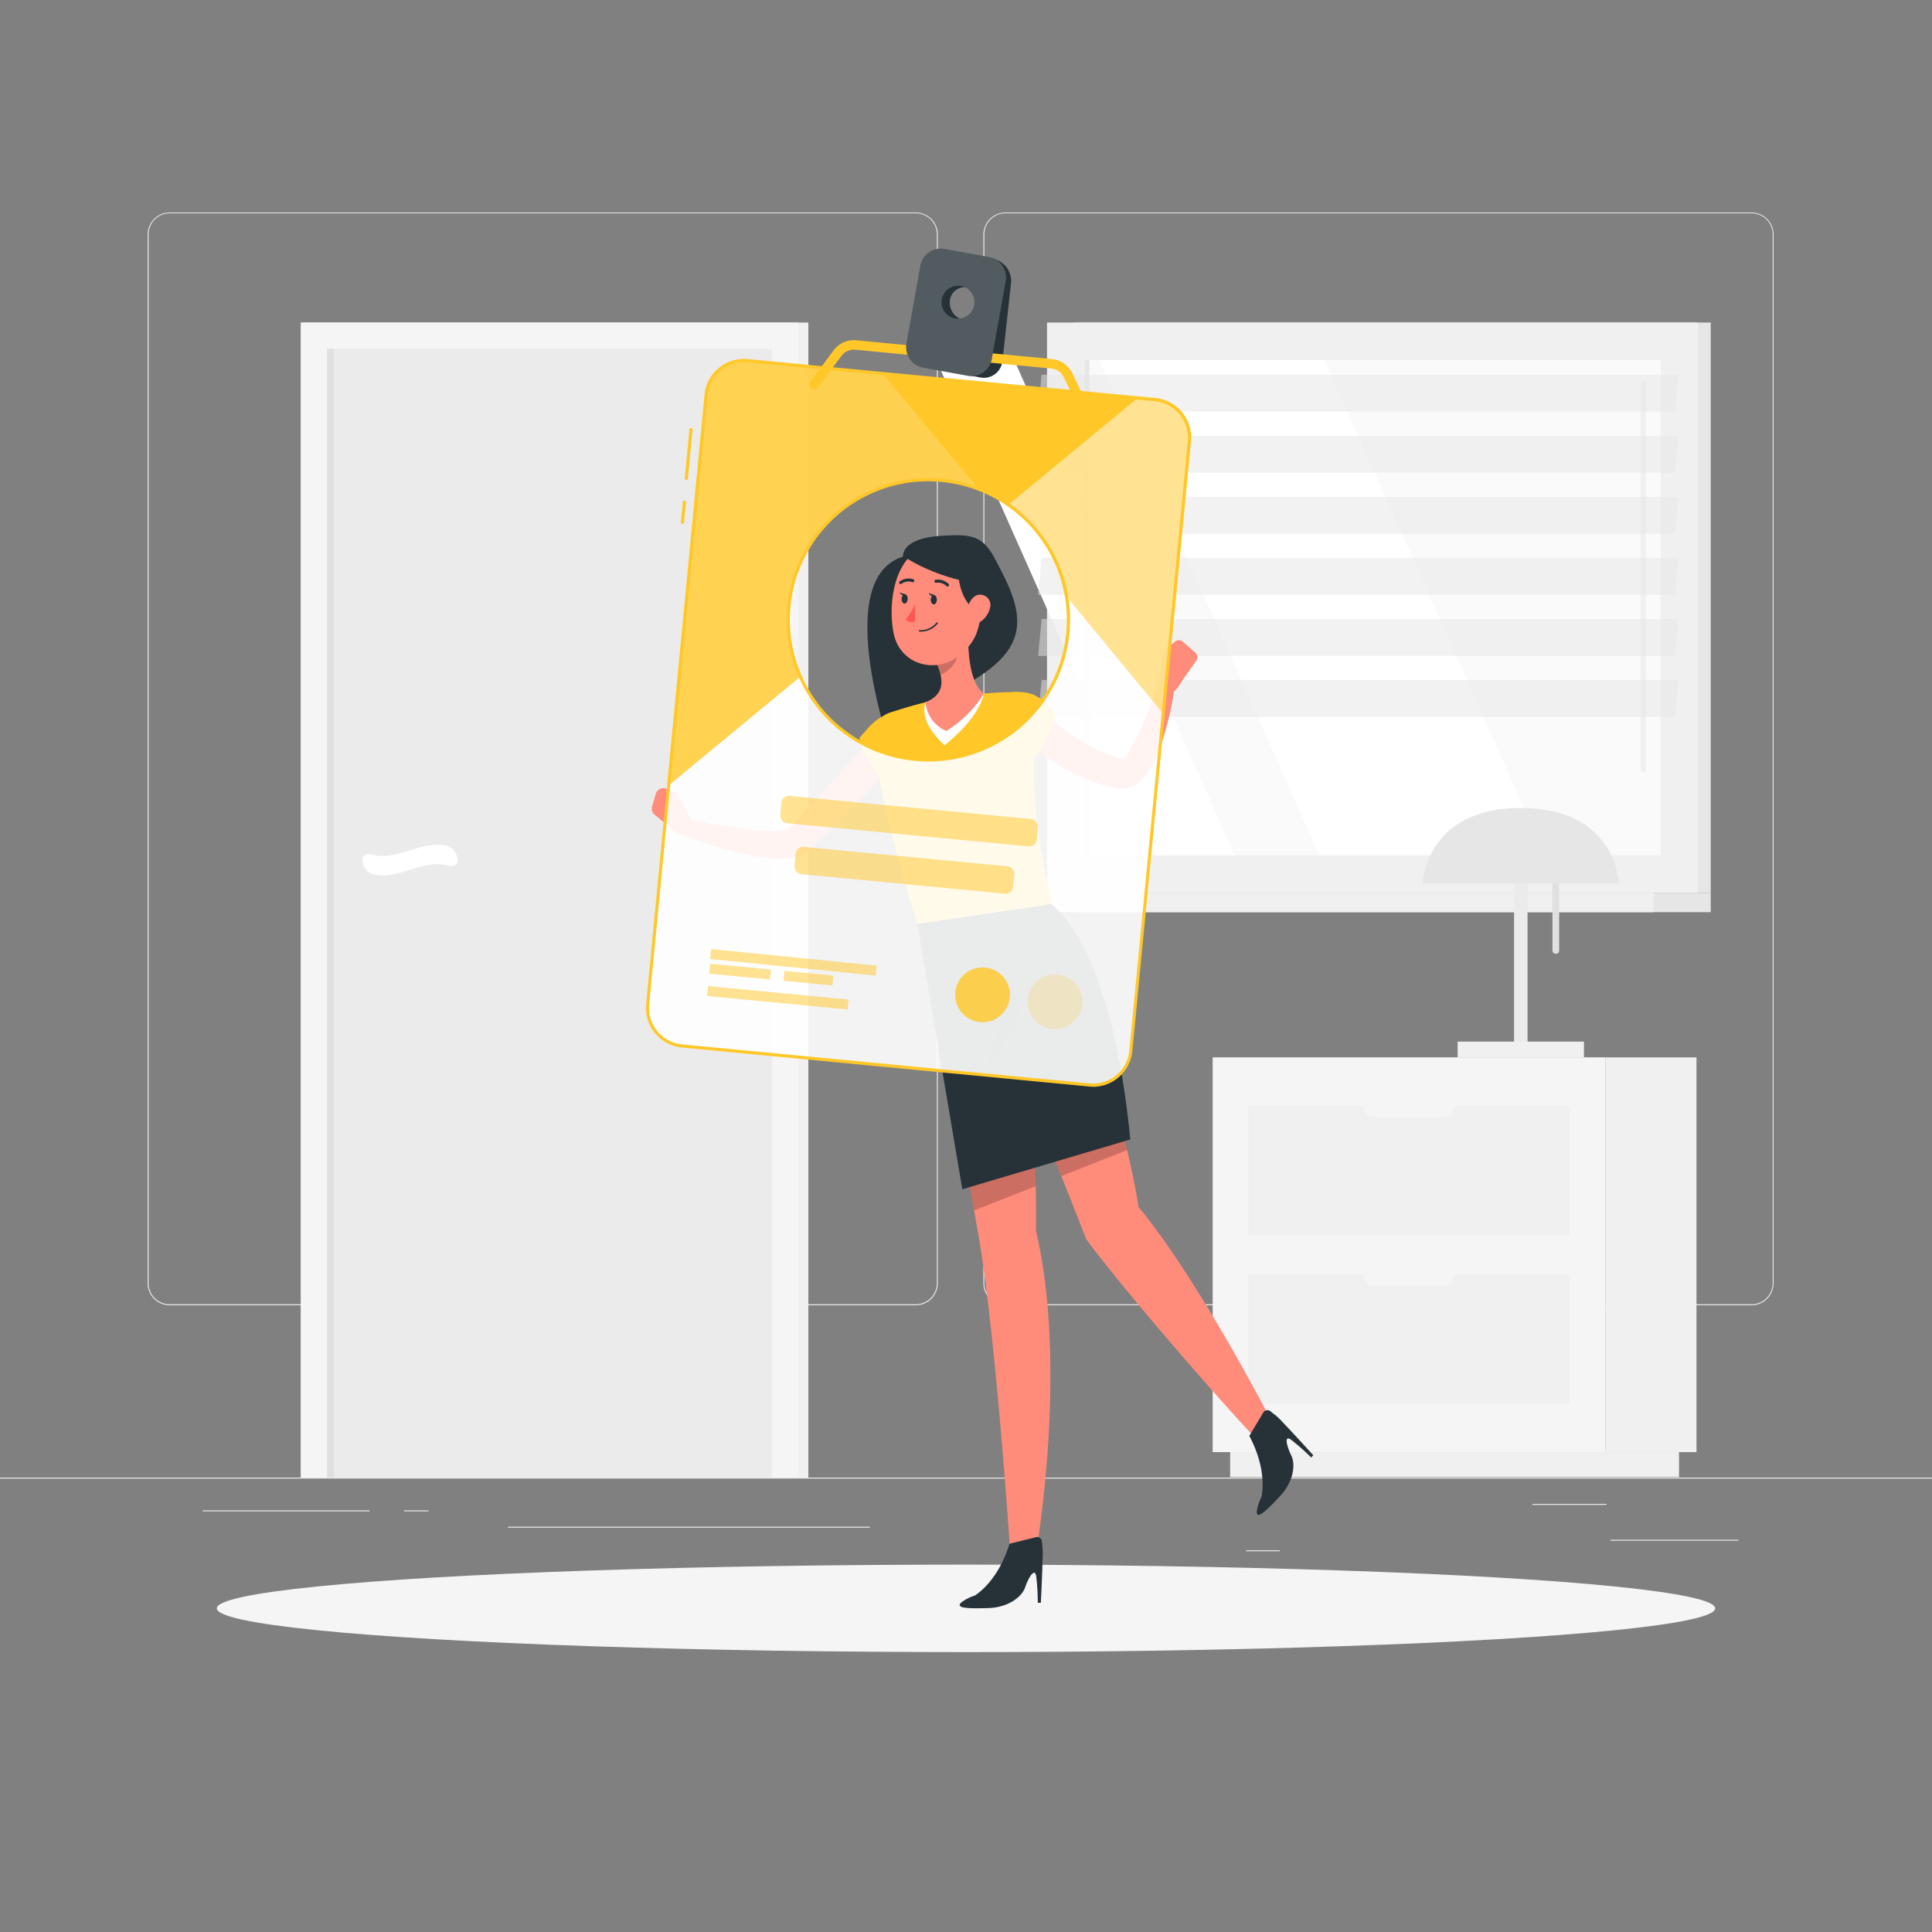 <svg xmlns="http://www.w3.org/2000/svg" viewBox="0 0 500 500"><rect x="0" y="0" width="500" height="500" fill="#808080" stroke="none"/><g id="freepik--background-complete--inject-5"><rect y="382.4" width="500" height="0.25" style="fill:#ebebeb"></rect><rect x="416.78" y="398.49" width="33.12" height="0.25" style="fill:#ebebeb"></rect><rect x="322.53" y="401.21" width="8.69" height="0.25" style="fill:#ebebeb"></rect><rect x="396.59" y="389.21" width="19.19" height="0.25" style="fill:#ebebeb"></rect><rect x="52.46" y="390.89" width="43.19" height="0.25" style="fill:#ebebeb"></rect><rect x="104.56" y="390.89" width="6.33" height="0.25" style="fill:#ebebeb"></rect><rect x="131.47" y="395.11" width="93.68" height="0.25" style="fill:#ebebeb"></rect><path d="M237,337.8H43.91a5.71,5.71,0,0,1-5.7-5.71V60.66A5.71,5.71,0,0,1,43.91,55H237a5.71,5.71,0,0,1,5.71,5.71V332.09A5.71,5.71,0,0,1,237,337.8ZM43.91,55.2a5.46,5.46,0,0,0-5.45,5.46V332.09a5.46,5.46,0,0,0,5.45,5.46H237a5.47,5.47,0,0,0,5.46-5.46V60.66A5.47,5.47,0,0,0,237,55.2Z" style="fill:#ebebeb"></path><path d="M453.31,337.8H260.21a5.72,5.72,0,0,1-5.71-5.71V60.66A5.72,5.72,0,0,1,260.21,55h193.1A5.71,5.71,0,0,1,459,60.66V332.09A5.71,5.71,0,0,1,453.31,337.8ZM260.21,55.2a5.47,5.47,0,0,0-5.46,5.46V332.09a5.47,5.47,0,0,0,5.46,5.46h193.1a5.47,5.47,0,0,0,5.46-5.46V60.66a5.47,5.47,0,0,0-5.46-5.46Z" style="fill:#ebebeb"></path><rect x="277.91" y="83.48" width="164.82" height="147.6" transform="translate(720.65 314.55) rotate(180)" style="fill:#e6e6e6"></rect><rect x="270.97" y="83.48" width="168.52" height="147.6" transform="translate(710.46 314.55) rotate(180)" style="fill:#f0f0f0"></rect><rect x="277.91" y="231.07" width="164.82" height="5" transform="translate(720.65 467.14) rotate(180)" style="fill:#e6e6e6"></rect><rect x="259.41" y="231.07" width="168.52" height="5" transform="translate(687.34 467.14) rotate(180)" style="fill:#f0f0f0"></rect><rect x="291.15" y="82.73" width="128.16" height="149.09" transform="translate(512.51 -197.96) rotate(90)" style="fill:#fafafa"></rect><polygon points="399.82 221.36 342.79 93.19 284.43 93.19 341.46 221.36 399.82 221.36" style="fill:#fff"></polygon><path d="M425.28,199.94a.69.69,0,0,0,.69-.69V99.52a.69.69,0,1,0-1.38,0v99.73A.69.69,0,0,0,425.28,199.94Z" style="fill:#f0f0f0"></path><polygon points="319.52 221.36 262.49 93.19 242.3 93.19 299.33 221.36 319.52 221.36" style="fill:#fff"></polygon><rect x="217.22" y="156.66" width="128.16" height="1.23" transform="translate(438.58 -124.03) rotate(90)" style="fill:#e6e6e6"></rect><g style="opacity:0.5"><polygon points="268.67 106.54 433.5 106.54 434.39 96.97 269.57 96.97 268.67 106.54" style="fill:#e6e6e6"></polygon><polygon points="268.67 122.34 433.5 122.34 434.39 112.77 269.57 112.77 268.67 122.34" style="fill:#e6e6e6"></polygon><polygon points="268.67 138.14 433.5 138.14 434.39 128.57 269.57 128.57 268.67 138.14" style="fill:#e6e6e6"></polygon><polygon points="268.67 153.94 433.5 153.94 434.39 144.37 269.57 144.37 268.67 153.94" style="fill:#e6e6e6"></polygon><polygon points="268.67 169.75 433.5 169.75 434.39 160.18 269.57 160.18 268.67 169.75" style="fill:#e6e6e6"></polygon><polygon points="268.67 185.55 433.5 185.55 434.39 175.98 269.57 175.98 268.67 185.55" style="fill:#e6e6e6"></polygon></g><rect x="77.87" y="83.48" width="131.34" height="298.92" transform="translate(287.07 465.88) rotate(180)" style="fill:#f0f0f0"></rect><rect x="77.87" y="83.48" width="128.75" height="298.92" transform="translate(284.48 465.88) rotate(180)" style="fill:#f5f5f5"></rect><rect x="-3.83" y="178.74" width="292.14" height="115.19" transform="translate(378.57 94.09) rotate(90)" style="fill:#ebebeb"></rect><path d="M115.91,224c-6.53-1.8-13.06,4-19.59,2.2a4.1,4.1,0,0,1-2.51-3.62h0c0-1.38,1.13-1.78,2.51-1.41,6.53,1.8,13.06-4,19.59-2.2a4.08,4.08,0,0,1,2.52,3.61h0C118.43,224,117.29,224.39,115.91,224Z" style="fill:#fff"></path><rect x="-60.54" y="235.45" width="292.14" height="1.76" transform="translate(321.86 150.8) rotate(90)" style="fill:#e0e0e0"></rect><rect x="415.5" y="273.64" width="23.56" height="102.16" transform="translate(854.55 649.45) rotate(180)" style="fill:#f0f0f0"></rect><rect x="318.36" y="375.8" width="116.17" height="6.47" transform="translate(752.89 758.08) rotate(180)" style="fill:#f0f0f0"></rect><rect x="313.84" y="273.64" width="101.66" height="102.16" style="fill:#f5f5f5"></rect><rect x="323.1" y="286.22" width="83.13" height="33.5" style="fill:#f0f0f0"></rect><rect x="323.1" y="329.72" width="83.13" height="33.5" style="fill:#f0f0f0"></rect><rect x="353.04" y="284.45" width="23.26" height="4.59" rx="2.3" transform="translate(729.34 573.49) rotate(180)" style="fill:#f5f5f5"></rect><path d="M355.33,332.55H374a2.31,2.31,0,0,0,2.3-2.3h0A2.31,2.31,0,0,0,374,328H355.33a2.3,2.3,0,0,0-2.29,2.3h0A2.3,2.3,0,0,0,355.33,332.55Z" style="fill:#f5f5f5"></path><path d="M393.59,271.63h0a1.75,1.75,0,0,1-1.75-1.74V216.81a1.76,1.76,0,0,1,1.75-1.75h0a1.76,1.76,0,0,1,1.74,1.75v53.08A1.75,1.75,0,0,1,393.59,271.63Z" style="fill:#ebebeb"></path><rect x="377.24" y="269.57" width="32.69" height="4.12" style="fill:#f0f0f0"></rect><path d="M402.64,246.85h0a.87.87,0,0,1-.87-.87V219.44a.88.88,0,0,1,.87-.88h0a.88.88,0,0,1,.87.88V246A.87.87,0,0,1,402.64,246.85Z" style="fill:#e0e0e0"></path><path d="M368.17,228.62s.65-19.52,25.42-19.52S419,228.62,419,228.62Z" style="fill:#e6e6e6"></path></g><g id="freepik--Shadow--inject-5"><ellipse id="freepik--path--inject-5" cx="250" cy="416.24" rx="193.89" ry="11.32" style="fill:#f5f5f5"></ellipse></g><g id="freepik--Character--inject-5"><path d="M233.66,144.06c.05-2.12,2-4.89,9.86-5.39s10.78-.14,14,6c3.5,6.61,7.5,14,4.89,20.77s-10.84,10.76-16.73,14.34-14.66,15.61-14.66,15.61S214.67,150,233.66,144.06Z" style="fill:#263238"></path><path d="M237.25,234.63s11.91,61.14,16.14,86c4.39,25.85,8.09,81.47,8.09,81.47h6.62s8.43-48,0-83.65c.57-28.46-5-87.65-5-87.65Z" style="fill:#ff8b7b"></path><path d="M245.93,233.34s26.12,63.94,35.22,87.45c12.76,17.1,44.83,53.37,46.59,54.1l2.32-5.23s-19.6-38.33-35.4-57.27c-4.2-28.15-24.21-82.68-24.21-82.68Z" style="fill:#ff8b7b"></path><path d="M233.63,194.86c-1.88,2.2-3.81,4.3-5.74,6.44s-3.92,4.2-5.91,6.28-4,4.15-6.08,6.16-4.17,4-6.36,6l.33-.35a7.32,7.32,0,0,1-1.62,1.39,9.14,9.14,0,0,1-1.56.75,11.2,11.2,0,0,1-2.7.61,23.31,23.31,0,0,1-4.57,0,54.79,54.79,0,0,1-8.12-1.4c-2.6-.64-5.14-1.39-7.66-2.2s-5-1.71-7.43-2.75a2.1,2.1,0,0,1-1.12-2.75,2.08,2.08,0,0,1,2.36-1.24h0c2.47.52,5,1.05,7.5,1.5s5,.89,7.49,1.2a57.57,57.57,0,0,0,7.26.57,16.32,16.32,0,0,0,3.19-.25,5.38,5.38,0,0,0,1.06-.31.44.44,0,0,0,.17-.11s-.07,0-.16.12l.33-.35c2-2,3.9-4,5.82-6.05l5.74-6.25,11.4-12.61a4.22,4.22,0,0,1,6.35,5.57Z" style="fill:#ff8b7b"></path><path d="M179.13,212.37,175,205.14,172.1,213s3.51,4,6.85,3.21Z" style="fill:#ff8b7b"></path><path d="M169.76,205.35l-1,3.37a2,2,0,0,0,.64,2.12l2.71,2.2,2.86-7.9-2.54-1A2,2,0,0,0,169.76,205.35Z" style="fill:#ff8b7b"></path><path d="M233.71,184.77c-5.88-1-8.48,3.1-11.29,6.19.67,5.46,10.3,16.66,10.3,16.66S244.4,186.51,233.71,184.77Z" style="fill:#FFC727"></path><path d="M225.89,191.47c.75,5.95,3.59,22.65,11.55,47.65L272.15,234c-2.4-12.58-5.71-24.47-4.18-49.52a5.06,5.06,0,0,0-5.07-5.37c-2.35,0-5.25.1-8.27.4a108,108,0,0,0-15.08,2.23c-3.2.78-6.59,1.82-9.17,2.66A6.6,6.6,0,0,0,225.89,191.47Z" style="fill:#FFC727"></path><path d="M239.55,181.72l15.08-2.23s-.69,5.79-10.19,13.4C237.22,186.19,239.55,181.72,239.55,181.72Z" style="fill:#fff"></path><path d="M250.63,162.73c-.24,5,.13,14,4,16.76a29.47,29.47,0,0,1-9.73,9.68,8.73,8.73,0,0,1-5.35-7.45c5.22-2.09,4.49-6.08,3-9.71Z" style="fill:#ff8b7b"></path><path d="M247.33,166.52,242.54,172a15.32,15.32,0,0,1,.86,2.61c2-.6,4.53-3.29,4.43-5.49A7.27,7.27,0,0,0,247.33,166.52Z" style="opacity:0.2"></path><path d="M254.43,153.08c-.74,8.17-.88,11.64-5.13,15.72-6.4,6.15-16.27,3.46-18-4.77-1.55-7.4-.09-19.52,8-22.55A11.19,11.19,0,0,1,254.43,153.08Z" style="fill:#ff8b7b"></path><path d="M248.16,146.72c-.72,4.89,2.17,10.88,4.67,10.94s4.38-9.38,4.38-9.38Z" style="fill:#263238"></path><path d="M234.27,144.22c5.33,3.78,21.17,9.45,21.5,4.56s-6.28-8.84-11.17-8.84S235.77,141.89,234.27,144.22Z" style="fill:#263238"></path><path d="M252.1,313.25l16-6.29c-.08-3.81-.21-7.85-.4-12L250,301.38C250.73,305.62,251.46,309.64,252.1,313.25Z" style="opacity:0.2"></path><path d="M289,287.15l-18.5,6.74c1.46,3.62,2.87,7.14,4.19,10.46l17-6.71C290.87,294.25,290,290.73,289,287.15Z" style="opacity:0.2"></path><path d="M242.45,155.23c0,.67-.38,1.2-.82,1.18s-.77-.56-.75-1.22.38-1.2.82-1.19S242.47,154.56,242.45,155.23Z" style="fill:#263238"></path><ellipse cx="234.13" cy="154.99" rx="1.21" ry="0.79" transform="translate(72.54 384.62) rotate(-88.37)" style="fill:#263238"></ellipse><path d="M234.36,153.83l-1.59-.51S233.56,154.6,234.36,153.83Z" style="fill:#263238"></path><path d="M236.88,156.22a17.68,17.68,0,0,1-2.5,4.18,2.88,2.88,0,0,0,2.37.52Z" style="fill:#ff5652"></path><path d="M239.11,163.4a6.67,6.67,0,0,1-1.12.07.21.21,0,0,1-.19-.2.19.19,0,0,1,.2-.19,5.28,5.28,0,0,0,4.36-1.94.19.19,0,1,1,.32.22A5.44,5.44,0,0,1,239.11,163.4Z" style="fill:#263238"></path><path d="M256.19,157.41a5.93,5.93,0,0,1-2.74,3.67c-1.81,1.06-3.25-.43-3.19-2.42.05-1.79,1.06-4.5,3.1-4.75A2.68,2.68,0,0,1,256.19,157.41Z" style="fill:#ff8b7b"></path><path d="M245.25,151.79a.35.35,0,0,1-.29-.1,3.11,3.11,0,0,0-2.7-.86.4.4,0,0,1-.18-.77,3.93,3.93,0,0,1,3.41,1.06.38.38,0,0,1,0,.55A.35.35,0,0,1,245.25,151.79Z" style="fill:#263238"></path><path d="M233,151.16a.36.36,0,0,1-.24-.16.38.38,0,0,1,.1-.54,3.88,3.88,0,0,1,3.53-.54.39.39,0,0,1,.21.51.39.39,0,0,1-.51.22,3.07,3.07,0,0,0-2.79.45A.4.4,0,0,1,233,151.16Z" style="fill:#263238"></path><path d="M241.89,154l-1.59-.5S241.09,154.81,241.89,154Z" style="fill:#263238"></path><path d="M237.44,239.12l11.61,68.66,43.47-12.89C289,258.6,280,240.63,272.15,234Z" style="fill:#263238"></path><polygon points="255.05 277.7 263.74 263.42 262.25 253.37 255.05 277.7" style="opacity:0.2"></polygon><path d="M267.53,182.54c.74.66,1.65,1.42,2.49,2.12s1.75,1.42,2.65,2.1c1.79,1.35,3.59,2.68,5.46,3.88a43.7,43.7,0,0,0,11.55,5.55c.24.08.49.12.73.18l.36.09c.11,0,0,0,0,0h-.14c-.4,0-.55.18-.44.14a5.31,5.31,0,0,0,1.45-1.46,33.88,33.88,0,0,0,3.14-5.56c1-2,1.88-4.15,2.71-6.31s1.68-4.35,2.46-6.51l0,0a2.1,2.1,0,0,1,4.06,1A84.84,84.84,0,0,1,300.73,192a36.22,36.22,0,0,1-3.16,7.13,12.33,12.33,0,0,1-3.3,3.74,6.66,6.66,0,0,1-3.76,1.22,3.88,3.88,0,0,1-.59,0l-.47-.06-.51-.09c-.33-.06-.68-.1-1-.18a37.21,37.21,0,0,1-7.5-2.44,53.74,53.74,0,0,1-6.73-3.54,71.53,71.53,0,0,1-6.19-4.2q-1.49-1.12-2.91-2.31c-1-.81-1.86-1.58-2.86-2.53a4.23,4.23,0,0,1,5.72-6.22Z" style="fill:#ff8b7b"></path><path d="M262.52,179.09c6-.35,8.28,2.77,10.75,6.13-1.22,5.36-7.72,14.53-7.72,14.53S251.71,179.73,262.52,179.09Z" style="fill:#FFC727"></path><path d="M299.64,177.25l1.5-8.81,5.43,6.42s-1.9,5-5.31,5.39Z" style="fill:#ff8b7b"></path><path d="M306.1,166.05l3.26,2.86a1.56,1.56,0,0,1,.25,2.06L306,176.08l-4.85-7.64,3-2.42A1.54,1.54,0,0,1,306.1,166.05Z" style="fill:#ff8b7b"></path><path d="M248.92,414.61a11.5,11.5,0,0,1,3.34-1.68h0s5.92-3.35,9-13.4l6.85-1.71a1.24,1.24,0,0,1,1.53,1.05c.06.54.1,1.16.17,1.66a23.79,23.79,0,0,1,0,3.27c-.06,3.39-.44,11-.44,11h-.79a59.59,59.59,0,0,0-.42-6.93c-.4-2.24-2,.41-2.86,2.94s-4.45,5.24-9.63,5.36C249.62,416.35,247.16,416.08,248.92,414.61Z" style="fill:#263238"></path><path d="M325.28,391a11.55,11.55,0,0,1,1.17-3.55h0s1.81-6.56-3.13-15.84l3.62-6.05a1.23,1.23,0,0,1,1.82-.35c.43.34.9.75,1.3,1a25.3,25.3,0,0,1,2.32,2.31c2.36,2.44,7.5,8.1,7.5,8.1l-.56.57a57.59,57.59,0,0,0-5.21-4.6c-1.86-1.3-1.1,1.69.07,4.1s.56,6.85-3,10.6C327,391.75,325.08,393.3,325.28,391Z" style="fill:#263238"></path></g><g id="freepik--ID--inject-5"><path d="M298.92,103.44,193.48,93.33a9.88,9.88,0,0,0-10.73,8.86L167.64,260a9.85,9.85,0,0,0,8.85,10.73l105.43,10.11a9.87,9.87,0,0,0,10.73-8.86l15.12-157.76A9.86,9.86,0,0,0,298.92,103.44Zm-22.57,60.42A36.23,36.23,0,1,1,253,126.44a35.84,35.84,0,0,1,8,4.21,36.19,36.19,0,0,1,15.36,33.21Z" style="fill:#fff;opacity:0.9"></path><path d="M245.63,64.81,257.05,67a5.83,5.83,0,0,1,4.6,6.26l-2.21,20.12a4.89,4.89,0,0,1-.15.78,4.81,4.81,0,0,1-5.61,3.52l-11.42-2.15A5.85,5.85,0,0,1,237.63,90a4.32,4.32,0,0,1,0-.8l2.21-20.12A4.83,4.83,0,0,1,245.63,64.81Zm4.77,9.6a3.84,3.84,0,0,0-4.58,3.42,4.62,4.62,0,0,0,3.66,5,3.83,3.83,0,0,0,4.58-3.42A4.63,4.63,0,0,0,250.4,74.41Z" style="fill:#263238"></path><path d="M280.82,107.43a1.23,1.23,0,0,1-1.11-.7l-4.41-9.11a4,4,0,0,0-3.22-2.25l-50.72-4.86a4,4,0,0,0-3.59,1.59l-6.06,8.12a1.23,1.23,0,0,1-2-1.47l6.06-8.12a6.51,6.51,0,0,1,5.8-2.57l50.71,4.86a6.53,6.53,0,0,1,5.21,3.63l4.4,9.11a1.23,1.23,0,0,1-1.1,1.77Z" style="fill:#FFC727"></path><path d="M177,135.54l-.81-.08.56-5.87.82.08ZM178,124.18l-.81-.08,1.27-13.3.82.08Z" style="fill:#FFC727"></path><path d="M282.87,281.24a8.21,8.21,0,0,1-1-.05l-105.43-10.1a10.26,10.26,0,0,1-9.22-11.18l15.11-157.76a10.27,10.27,0,0,1,11.18-9.22L299,103a10.27,10.27,0,0,1,9.23,11.18L293.06,272a10.28,10.28,0,0,1-10.19,9.27ZM192.54,93.7a9.45,9.45,0,0,0-9.38,8.53L168,260a9.48,9.48,0,0,0,8.49,10.29L282,280.38a9.45,9.45,0,0,0,10.28-8.49l15.12-157.76a9.47,9.47,0,0,0-8.48-10.29L193.44,93.74C193.14,93.71,192.84,93.7,192.54,93.7Zm47.78,103.38c-1.18,0-2.37-.06-3.56-.17a36.67,36.67,0,1,1,16.36-70.85,35.85,35.85,0,0,1,8.1,4.26,36.62,36.62,0,0,1,15.54,33.58,36.67,36.67,0,0,1-36.44,33.18Zm-.09-72.53a35.85,35.85,0,1,0,35.71,39.27h0A35.8,35.8,0,0,0,260.75,131a34.65,34.65,0,0,0-7.92-4.16,35.33,35.33,0,0,0-9.15-2.11C242.52,124.61,241.37,124.55,240.23,124.55Z" style="fill:#FFC727"></path><path d="M253,126.44a36.27,36.27,0,0,0-45.86,48.67l-34,28.08,9.68-101a9.88,9.88,0,0,1,10.73-8.86l34.94,3.35,11.18,13.56Z" style="fill:#FFC727;opacity:0.8"></path><path d="M307.77,114.17,301,184.66l-25-30.29a36.37,36.37,0,0,0-15-23.72L294.48,103l4.44.43A9.86,9.86,0,0,1,307.77,114.17Z" style="fill:#FFC727;opacity:0.5"></path><path d="M294.48,103,261,130.65a35.84,35.84,0,0,0-8-4.21l-13.37-16.2L228.42,96.68Z" style="fill:#FFC727"></path><rect x="201.93" y="208.97" width="66.68" height="7.1" rx="1.91" transform="translate(21.34 -21.47) rotate(5.47)" style="fill:#FFC727;opacity:0.5"></rect><rect x="205.63" y="221.69" width="56.84" height="7.1" rx="1.91" transform="translate(22.55 -21.3) rotate(5.47)" style="fill:#FFC727;opacity:0.5"></rect><rect x="183.62" y="250.17" width="15.76" height="2.58" transform="translate(24.86 -17.12) rotate(5.47)" style="fill:#FFC727;opacity:0.5"></rect><rect x="202.85" y="251.87" width="12.71" height="2.58" transform="translate(25.1 -18.8) rotate(5.47)" style="fill:#FFC727;opacity:0.5"></rect><rect x="183.02" y="256.94" width="36.53" height="2.58" transform="translate(25.55 -18.02) rotate(5.47)" style="fill:#FFC727;opacity:0.5"></rect><rect x="184.11" y="245.69" width="42.85" height="2.58" transform="matrix(1, 0.1, -0.1, 1, 24.49, -18.48)" style="fill:#FFC727;opacity:0.5"></rect><path d="M256,66.53,244.4,64.42a5.34,5.34,0,0,0-6.19,4.33L234.59,88.9a3.66,3.66,0,0,0-.07.8,5.36,5.36,0,0,0,4.37,5.44l11.57,2.11a5.33,5.33,0,0,0,6-3.55,4.08,4.08,0,0,0,.21-.78l3.61-20.15A5.38,5.38,0,0,0,256,66.53ZM248.65,74a4.27,4.27,0,1,1-4.92,3.44A4.28,4.28,0,0,1,248.65,74Z" style="fill:#263238"></path><path d="M256,66.53,244.4,64.42a5.34,5.34,0,0,0-6.19,4.33L234.59,88.9a3.66,3.66,0,0,0-.07.8,5.36,5.36,0,0,0,4.37,5.44l11.57,2.11a5.33,5.33,0,0,0,6-3.55,4.08,4.08,0,0,0,.21-.78l3.61-20.15A5.38,5.38,0,0,0,256,66.53ZM248.65,74a4.27,4.27,0,1,1-4.92,3.44A4.28,4.28,0,0,1,248.65,74Z" style="fill:#fff;opacity:0.2"></path><circle cx="273.05" cy="259.28" r="7.09" transform="translate(-102.57 233.07) rotate(-39.53)" style="fill:#FFC727;opacity:0.2"></circle><circle cx="254.28" cy="257.48" r="7.09" transform="translate(-105.72 220.71) rotate(-39.53)" style="fill:#FFC727;opacity:0.8"></circle></g></svg>